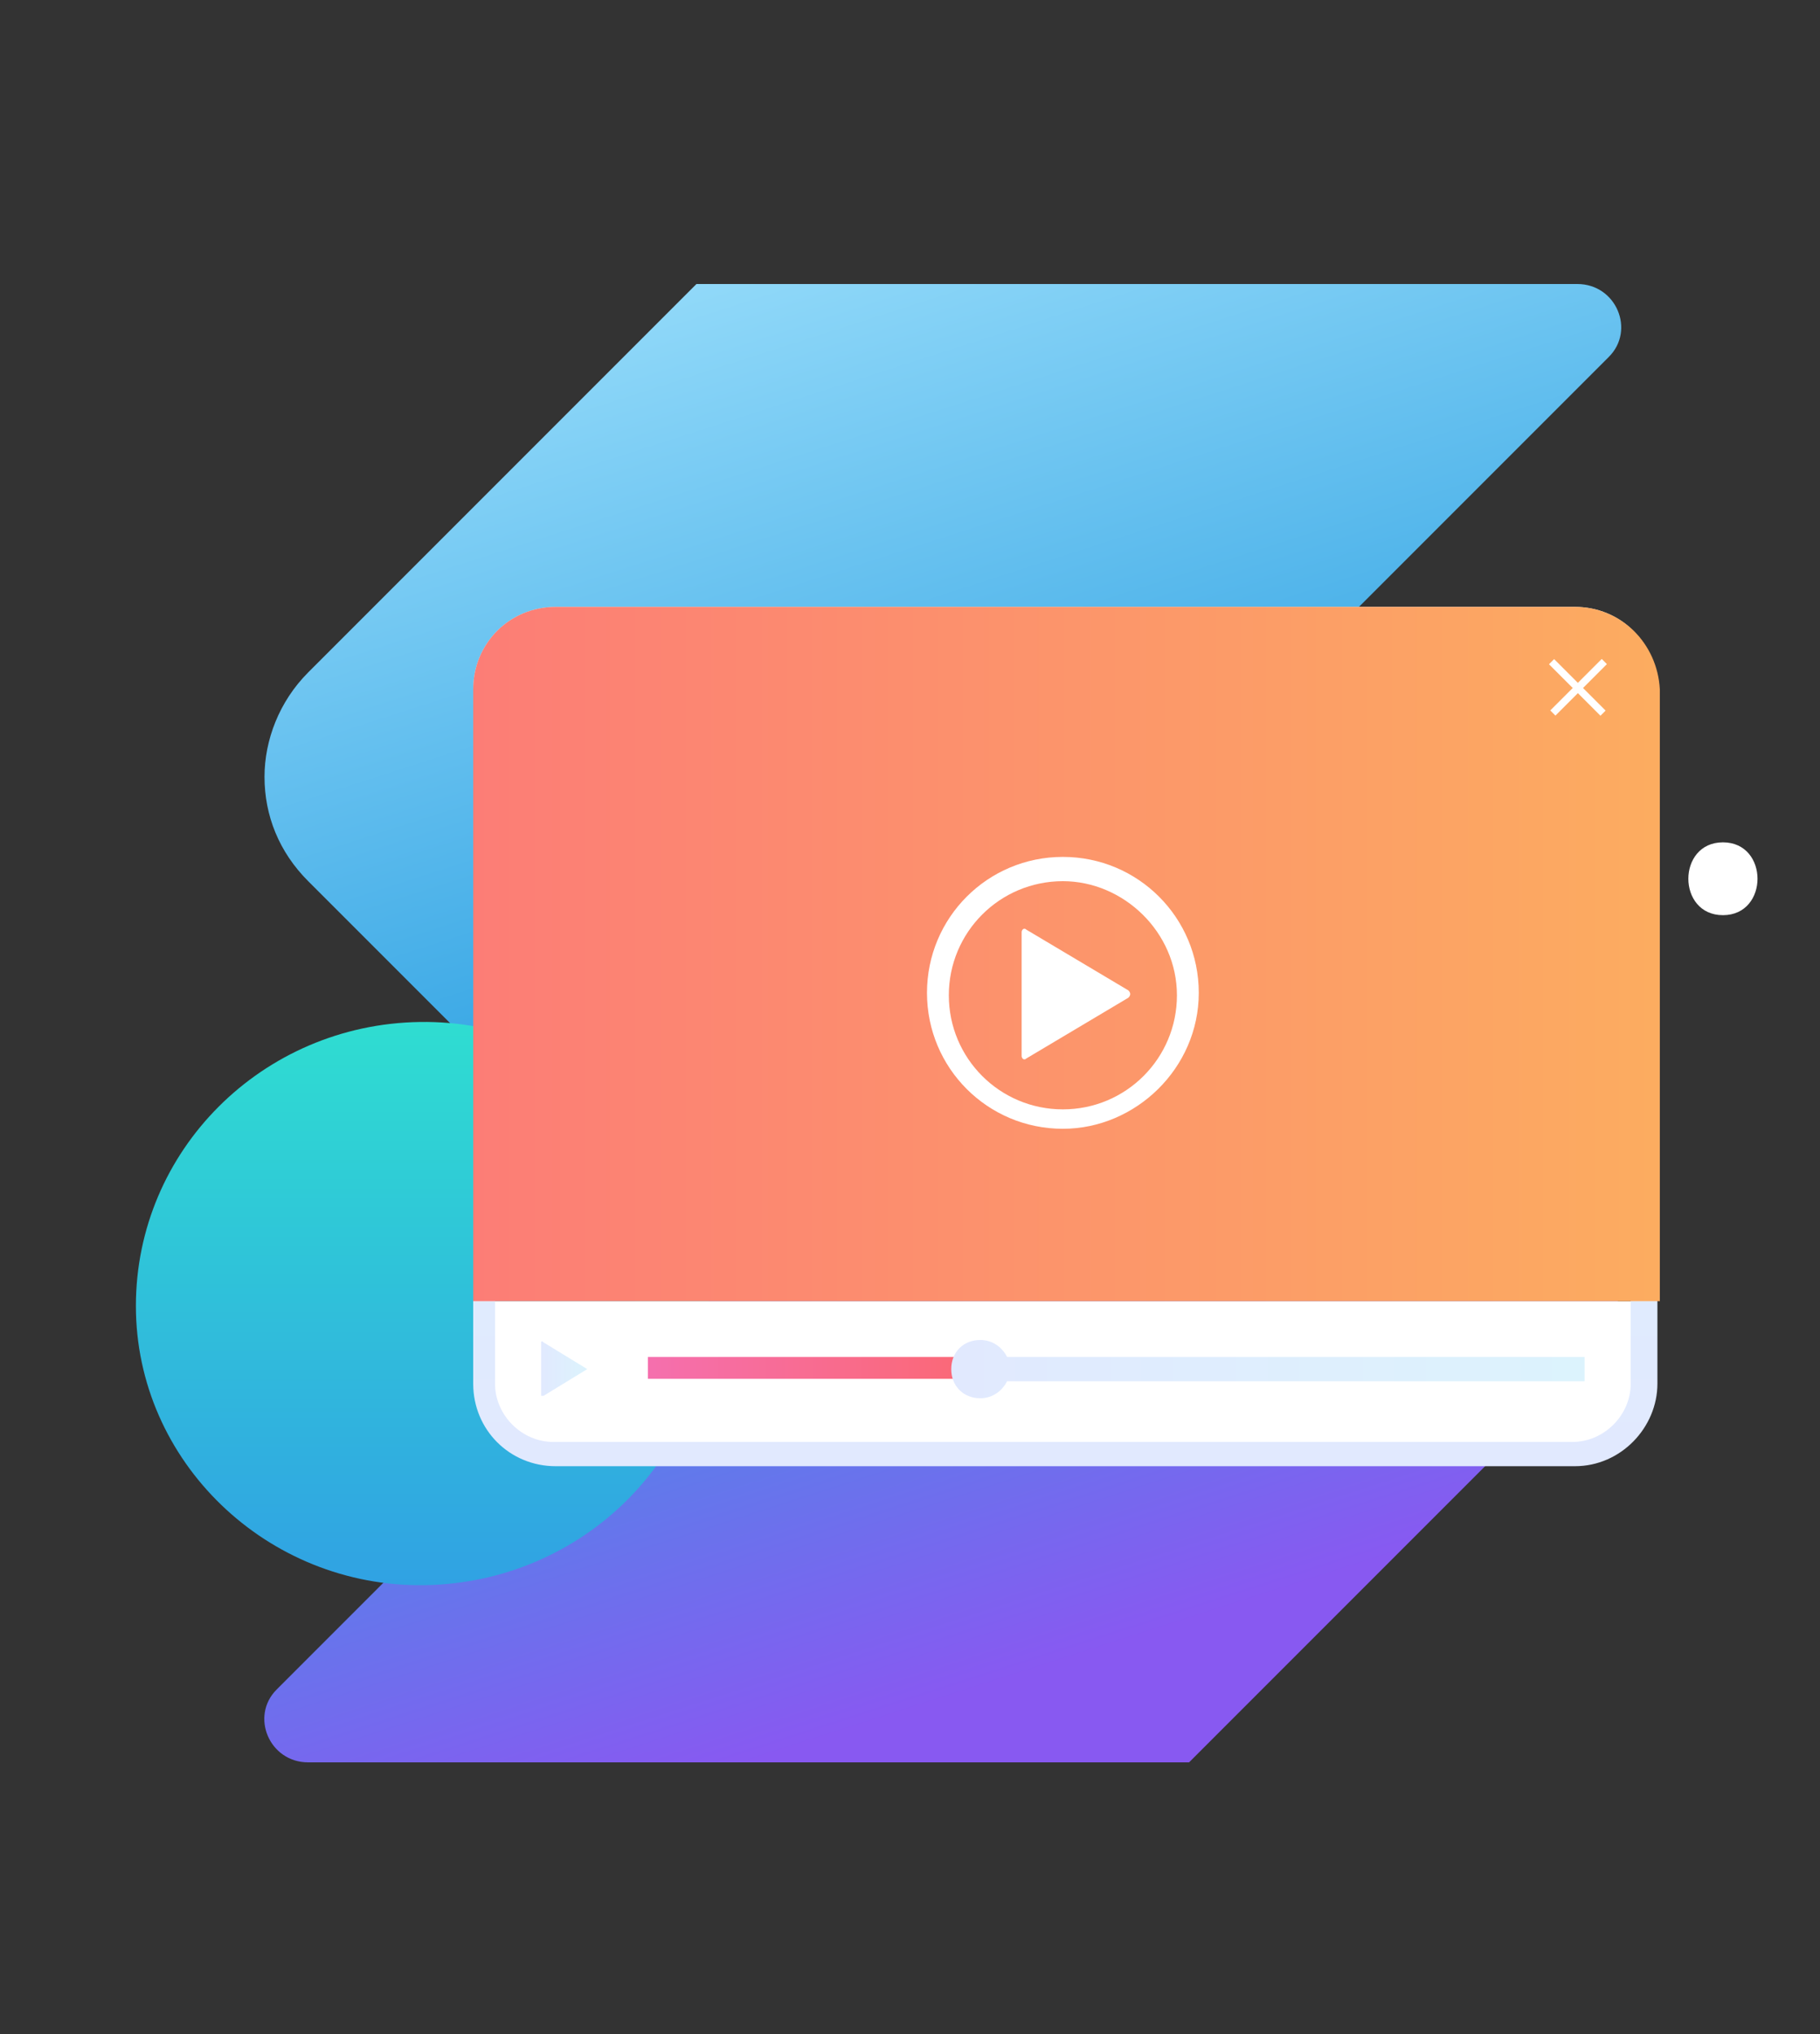<?xml version="1.0" encoding="utf-8"?>
<!-- Generator: Adobe Illustrator 21.1.0, SVG Export Plug-In . SVG Version: 6.00 Build 0)  -->
<svg version="1.1" id="Layer_1" xmlns="http://www.w3.org/2000/svg" xmlns:xlink="http://www.w3.org/1999/xlink" x="0px" y="0px"
	 viewBox="0 0 75 83.8" style="enable-background:new 0 0 75 83.8;" xml:space="preserve">
<rect x="0" y="0" width="75" height="83.8" fill="#333333" stroke="none"/>
<style type="text/css">
	.st0{fill:url(#SVGID_1_);}
	.st1{fill:url(#SVGID_2_);}
	.st2{fill:#FFFFFF;}
	.st3{fill:url(#SVGID_3_);}
	.st4{fill:url(#SVGID_4_);}
	.st5{fill:#CCCCCC;}
	.st6{fill:url(#SVGID_5_);}
	.st7{fill:url(#SVGID_6_);}
	.st8{fill:url(#SVGID_7_);}
	.st9{fill:url(#SVGID_8_);}
	.st10{fill:url(#SVGID_9_);}
	.st11{fill:url(#SVGID_10_);}
	.st12{fill:url(#SVGID_11_);}
	.st13{fill:url(#SVGID_12_);}
	.st14{fill:url(#SVGID_13_);}
	.st15{fill:url(#SVGID_14_);}
	.st16{fill:url(#SVGID_15_);}
	.st17{fill:url(#SVGID_16_);}
	.st18{fill:url(#SVGID_17_);}
	.st19{fill:url(#SVGID_18_);}
</style>
<g>
	<g>
		<linearGradient id="SVGID_1_" gradientUnits="userSpaceOnUse" x1="251.659" y1="159.562" x2="270.659" y2="218.562">
			<stop  offset="0" style="stop-color:#0F39C3"/>
			<stop  offset="1" style="stop-color:#FA96D3"/>
		</linearGradient>
		<path class="st0" d="M289.5,200.3L289.5,200.3L289.5,200.3c0-1.6-0.6-3.1-1.8-4.3l-16-16l17.3-17.3c1.1-1.1,0.3-3-1.3-3h-36.4l0,0
			l0,0l0,0l0,0l0,0v0v0l-16,16c-1.2,1.2-1.8,2.8-1.8,4.3c0,1.6,0.6,3.1,1.8,4.3l16,16v0l0,0h0l-17.3,17.3c-1.1,1.1-0.3,3,1.3,3h36.4
			l0,0v0l0,0l0,0l0,0v0l16-16c0.3-0.3,0.6-0.6,0.8-1C289.2,202.7,289.5,201.5,289.5,200.3L289.5,200.3
			C289.5,200.3,289.5,200.3,289.5,200.3L289.5,200.3z"/>
	</g>
	
		<linearGradient id="SVGID_2_" gradientUnits="userSpaceOnUse" x1="227.112" y1="219.19" x2="227.112" y2="195.524" gradientTransform="matrix(1 -8.533533e-03 8.533533e-03 1 8.729 -5.296)">
		<stop  offset="0" style="stop-color:#FB6874"/>
		<stop  offset="1" style="stop-color:#F56FAE"/>
	</linearGradient>
	<circle class="st1" cx="237.6" cy="200.1" r="11.8"/>
	<g>
		<g>
			<g>
				<path class="st2" d="M269.6,183.6v19.6c0,1.5,1.2,2.8,2.8,2.8h13.7c1.5,0,2.8-1.2,2.8-2.8v-19.6H269.6z"/>
				<g>
					<linearGradient id="SVGID_3_" gradientUnits="userSpaceOnUse" x1="269.087" y1="184.576" x2="289.42" y2="204.564">
						<stop  offset="0" style="stop-color:#F2F2F2"/>
						<stop  offset="1" style="stop-color:#B3B3B3"/>
					</linearGradient>
					<path class="st3" d="M270,184.5v18.9c0,1.1,0.9,2.1,2.1,2.1h14.4c1.1,0,2.1-0.9,2.1-2.1v-18.9h0.9v18.9c0,1.6-1.3,2.9-2.9,2.9
						h-14.4c-1.6,0-2.9-1.3-2.9-2.9v-18.9"/>
				</g>
				<linearGradient id="SVGID_4_" gradientUnits="userSpaceOnUse" x1="271.163" y1="178.848" x2="289.358" y2="178.848">
					<stop  offset="0" style="stop-color:#30A2E3"/>
					<stop  offset="1" style="stop-color:#2FDDD1"/>
				</linearGradient>
				<path class="st4" d="M287.3,173.2h-14c-1.2,0-2.1,0.9-2.1,2.1v9.2h18.2v-9.2C289.4,174.1,288.4,173.2,287.3,173.2z"/>
				<g>
					<path class="st2" d="M281.6,177.1c-0.3-0.2-0.6-0.4-0.9-0.5v1.6c1.1,0.4,1.5,0.9,1.5,1.7v0c0,0.8-0.6,1.4-1.5,1.5v0.8H280v-0.8
						c-0.6-0.1-1.2-0.3-1.7-0.8l0.5-0.7c0.4,0.3,0.7,0.6,1.2,0.6V179c-1-0.4-1.5-0.8-1.5-1.7v0c0-0.8,0.6-1.4,1.5-1.5v-0.5h0.6v0.5
						c0.5,0.1,1,0.3,1.4,0.6L281.6,177.1z M280,178v-1.4c-0.4,0.1-0.6,0.3-0.6,0.7v0C279.5,177.5,279.6,177.7,280,178z M280.7,179.2
						v1.5c0.4-0.1,0.6-0.3,0.6-0.7v0C281.3,179.6,281.1,179.4,280.7,179.2z"/>
				</g>
				<g>
					<rect x="274.3" y="187.9" class="st5" width="11.8" height="0.8"/>
					<rect x="274.3" y="190.2" class="st5" width="11.8" height="0.8"/>
					<polyline class="st5" points="284,193.3 274.3,193.3 274.3,192.5 286.2,192.5 286.2,193.3 284,193.3 					"/>
					<rect x="274.3" y="194.9" class="st5" width="11.8" height="0.8"/>
				</g>
				<linearGradient id="SVGID_5_" gradientUnits="userSpaceOnUse" x1="274.368" y1="199.962" x2="286.154" y2="199.962">
					<stop  offset="1.241987e-03" style="stop-color:#FB993C"/>
					<stop  offset="0.999" style="stop-color:#FFC58E"/>
				</linearGradient>
				<path class="st6" d="M285.6,202.3h-10.7c-0.3,0-0.5-0.2-0.5-0.5v-3.7c0-0.3,0.2-0.5,0.5-0.5h10.7c0.3,0,0.5,0.2,0.5,0.5v3.7
					C286.2,202.1,285.9,202.3,285.6,202.3z"/>
			</g>
			<g>
				<path class="st2" d="M234.2,183.6v19.6c0,1.5,1.2,2.8,2.8,2.8h14.7c1.5,0,2.8-1.2,2.8-2.8v-19.6H234.2z"/>
				<g>
					<linearGradient id="SVGID_6_" gradientUnits="userSpaceOnUse" x1="233.921" y1="184.326" x2="254.762" y2="204.814">
						<stop  offset="0" style="stop-color:#F2F2F2"/>
						<stop  offset="1" style="stop-color:#B3B3B3"/>
					</linearGradient>
					<path class="st7" d="M234.6,184.5v18.9c0,1.1,0.9,2.1,2.1,2.1H252c1.1,0,2.1-0.9,2.1-2.1v-18.9h0.9v18.9c0,1.6-1.3,2.9-2.9,2.9
						h-15.4c-1.6,0-2.9-1.3-2.9-2.9v-18.9"/>
				</g>
				<linearGradient id="SVGID_7_" gradientUnits="userSpaceOnUse" x1="233.751" y1="178.848" x2="251.946" y2="178.848">
					<stop  offset="0" style="stop-color:#30A2E3"/>
					<stop  offset="1" style="stop-color:#2FDDD1"/>
				</linearGradient>
				<path class="st8" d="M249.8,173.2h-14c-1.2,0-2.1,0.9-2.1,2.1v9.2h18.2v-9.2C251.9,174.1,251,173.2,249.8,173.2z"/>
				<g>
					<path class="st2" d="M244.2,177.1c-0.3-0.2-0.6-0.4-0.9-0.5v1.6c1.1,0.4,1.5,0.9,1.5,1.7v0c0,0.8-0.6,1.4-1.5,1.5v0.8h-0.6
						v-0.8c-0.6-0.1-1.2-0.3-1.7-0.8l0.5-0.7c0.4,0.3,0.7,0.6,1.2,0.6V179c-1-0.4-1.5-0.8-1.5-1.7v0c0-0.8,0.6-1.4,1.5-1.5v-0.5h0.6
						v0.5c0.5,0.1,1,0.3,1.4,0.6L244.2,177.1z M242.6,178v-1.4c-0.4,0.1-0.6,0.3-0.6,0.7v0C242.1,177.5,242.2,177.7,242.6,178z
						 M243.2,179.2v1.5c0.4-0.1,0.6-0.3,0.6-0.7v0C243.9,179.6,243.7,179.4,243.2,179.2z"/>
				</g>
				<g>
					<rect x="236.9" y="187.9" class="st5" width="11.8" height="0.8"/>
					<rect x="236.9" y="190.2" class="st5" width="11.8" height="0.8"/>
					<polyline class="st5" points="246.6,193.3 236.9,193.3 236.9,192.5 248.8,192.5 248.8,193.3 246.6,193.3 					"/>
					<rect x="236.9" y="194.9" class="st5" width="11.8" height="0.8"/>
				</g>
				<linearGradient id="SVGID_8_" gradientUnits="userSpaceOnUse" x1="236.955" y1="199.962" x2="248.742" y2="199.962">
					<stop  offset="1.241987e-03" style="stop-color:#FB993C"/>
					<stop  offset="0.999" style="stop-color:#FFC58E"/>
				</linearGradient>
				<path class="st9" d="M248.2,202.3h-10.7c-0.3,0-0.5-0.2-0.5-0.5v-3.7c0-0.3,0.2-0.5,0.5-0.5h10.7c0.3,0,0.5,0.2,0.5,0.5v3.7
					C248.7,202.1,248.5,202.3,248.2,202.3z"/>
			</g>
		</g>
		<g>
			<path class="st2" d="M251.4,183.4v23c0,1.8,1.5,3.3,3.3,3.3h13.8c1.8,0,3.3-1.5,3.3-3.3v-23H251.4z"/>
			<g>
				<linearGradient id="SVGID_9_" gradientUnits="userSpaceOnUse" x1="250.218" y1="185.123" x2="272.874" y2="207.396">
					<stop  offset="0" style="stop-color:#F2F2F2"/>
					<stop  offset="1" style="stop-color:#B3B3B3"/>
				</linearGradient>
				<path class="st10" d="M251.9,184.4v22.2c0,1.3,1.1,2.4,2.4,2.4h14.5c1.3,0,2.4-1.1,2.4-2.4v-22.2h1v22.2c0,1.9-1.5,3.4-3.4,3.4
					h-14.5c-1.9,0-3.4-1.5-3.4-3.4v-22.2"/>
			</g>
			<linearGradient id="SVGID_10_" gradientUnits="userSpaceOnUse" x1="250.884" y1="177.231" x2="272.226" y2="177.231">
				<stop  offset="0" style="stop-color:#30A2E3"/>
				<stop  offset="1" style="stop-color:#2FDDD1"/>
			</linearGradient>
			<path class="st11" d="M269.8,170h-16.4c-1.4,0-2.5,1.1-2.5,2.5v11.9h21.3v-11.9C272.2,171.1,271.1,170,269.8,170z"/>
			<g>
				<path class="st2" d="M263.1,175.7c-0.3-0.3-0.7-0.5-1.1-0.6v1.9c1.3,0.5,1.8,1.1,1.8,2v0c0,1-0.7,1.7-1.8,1.8v1h-0.8v-1
					c-0.7-0.1-1.4-0.4-2-0.9l0.6-0.8c0.4,0.4,0.9,0.7,1.4,0.8v-2c-1.2-0.5-1.7-1-1.7-1.9v0c0-1,0.7-1.6,1.7-1.8v-0.6h0.8v0.6
					c0.6,0.1,1.2,0.3,1.6,0.7L263.1,175.7z M261.3,176.8v-1.6c-0.5,0.1-0.7,0.4-0.7,0.8v0C260.6,176.3,260.8,176.5,261.3,176.8z
					 M262,178.2v1.7c0.5-0.1,0.7-0.4,0.7-0.8v0C262.7,178.7,262.6,178.5,262,178.2z"/>
			</g>
			<g>
				<rect x="254.6" y="188.4" class="st5" width="13.9" height="0.9"/>
				<rect x="254.6" y="191.1" class="st5" width="13.9" height="0.9"/>
				<polyline class="st5" points="266,194.8 254.6,194.8 254.6,193.9 268.5,193.9 268.5,194.8 266,194.8 				"/>
				<rect x="254.6" y="196.6" class="st5" width="13.9" height="0.9"/>
			</g>
			<linearGradient id="SVGID_11_" gradientUnits="userSpaceOnUse" x1="254.642" y1="202.583" x2="268.467" y2="202.583">
				<stop  offset="1.241987e-03" style="stop-color:#FB993C"/>
				<stop  offset="0.999" style="stop-color:#FFC58E"/>
			</linearGradient>
			<path class="st12" d="M267.8,205.4h-12.6c-0.4,0-0.6-0.3-0.6-0.6v-4.3c0-0.4,0.3-0.6,0.6-0.6h12.6c0.4,0,0.6,0.3,0.6,0.6v4.3
				C268.5,205.1,268.2,205.4,267.8,205.4z"/>
		</g>
	</g>
</g>
<g>
	<g>
		<g>
			<path class="st2" d="M71,37.7c1.9,0,1.9-3,0-3C69.1,34.7,69.1,37.7,71,37.7L71,37.7z"/>
		</g>
	</g>
	<g>
		<g>
			<g>
				<linearGradient id="SVGID_12_" gradientUnits="userSpaceOnUse" x1="28.985" y1="11.519" x2="47.985" y2="70.519">
					<stop  offset="0" style="stop-color:#91D9F9"/>
					<stop  offset="0.496" style="stop-color:#30A2E3"/>
					<stop  offset="0.948" style="stop-color:#8859F1"/>
				</linearGradient>
				<path class="st13" d="M66.8,52.3L66.8,52.3L66.8,52.3c0-1.6-0.6-3.1-1.8-4.3l-16-16l17.3-17.3c1.1-1.1,0.3-3-1.3-3H28.7l0,0l0,0
					l0,0l0,0l0,0v0v0l-16,16c-1.2,1.2-1.8,2.8-1.8,4.3c0,1.6,0.6,3.1,1.8,4.3l16,16v0l0,0h0L11.4,69.6c-1.1,1.1-0.3,3,1.3,3H49l0,0
					v0l0,0l0,0l0,0v0l16-16c0.3-0.3,0.6-0.6,0.8-1C66.5,54.6,66.8,53.5,66.8,52.3L66.8,52.3C66.8,52.3,66.8,52.3,66.8,52.3
					L66.8,52.3z"/>
			</g>
		</g>
		<g>
			<linearGradient id="SVGID_13_" gradientUnits="userSpaceOnUse" x1="17.395" y1="65.28" x2="17.395" y2="42.083">
				<stop  offset="0" style="stop-color:#30A2E3"/>
				<stop  offset="1" style="stop-color:#2FDDD1"/>
			</linearGradient>
			<path class="st14" d="M29.2,53.6C29.3,60,24,65.2,17.5,65.3S5.6,60.2,5.6,53.8s5.2-11.6,11.7-11.7C23.8,42,29.2,47.2,29.2,53.6z"
				/>
			<g>
				<path class="st2" d="M19.9,53.6v3.1c0,1.8,1.5,3.3,3.4,3.3h41.3c1.8,0,3.4-1.5,3.4-3.3v-3.1H19.9z"/>
				<linearGradient id="SVGID_14_" gradientUnits="userSpaceOnUse" x1="43.856" y1="60.352" x2="43.856" y2="24.965">
					<stop  offset="0" style="stop-color:#E1E9FE"/>
					<stop  offset="1" style="stop-color:#DCF3FD"/>
				</linearGradient>
				<path class="st15" d="M64.9,60.4h-42c-1.9,0-3.4-1.5-3.4-3.4V28.4c0-1.9,1.5-3.4,3.4-3.4h42c1.9,0,3.4,1.5,3.4,3.4v28.6
					C68.3,58.8,66.8,60.4,64.9,60.4z M22.8,26c-1.3,0-2.4,1.1-2.4,2.4v28.6c0,1.3,1.1,2.4,2.4,2.4h42c1.3,0,2.4-1.1,2.4-2.4V28.4
					c0-1.3-1.1-2.4-2.4-2.4H22.8z"/>
				<linearGradient id="SVGID_15_" gradientUnits="userSpaceOnUse" x1="19.43" y1="39.295" x2="68.282" y2="39.295">
					<stop  offset="0" style="stop-color:#FC7D76"/>
					<stop  offset="1" style="stop-color:#FCAC60"/>
				</linearGradient>
				<path class="st16" d="M64.9,25h-42c-1.9,0-3.4,1.5-3.4,3.4v25.2h48.9V28.4C68.3,26.5,66.8,25,64.9,25z"/>
				<g>
					<g>
						<path class="st2" d="M46.5,41.1l-4.2,2.5c-0.1,0.1-0.2,0-0.2-0.1l0-5.1c0-0.1,0.1-0.2,0.2-0.1l4.2,2.5
							C46.6,40.9,46.6,41,46.5,41.1z"/>
					</g>
					<g>
						<path class="st2" d="M43.8,46.5c-3.1,0-5.6-2.5-5.6-5.6s2.5-5.6,5.6-5.6s5.6,2.5,5.6,5.6S46.8,46.5,43.8,46.5z M43.8,36.3
							c-2.6,0-4.7,2.1-4.7,4.7s2.1,4.7,4.7,4.7s4.7-2.1,4.7-4.7S46.3,36.3,43.8,36.3z"/>
					</g>
				</g>
				<g>
					<g>
						<linearGradient id="SVGID_16_" gradientUnits="userSpaceOnUse" x1="26.674" y1="56.345" x2="40.359" y2="56.345">
							<stop  offset="0" style="stop-color:#F56FAE"/>
							<stop  offset="1" style="stop-color:#FB6874"/>
						</linearGradient>
						<rect x="26.7" y="55.9" class="st17" width="13.7" height="0.9"/>
						<linearGradient id="SVGID_17_" gradientUnits="userSpaceOnUse" x1="39.234" y1="56.345" x2="65.27" y2="56.345">
							<stop  offset="0" style="stop-color:#E1E9FE"/>
							<stop  offset="1" style="stop-color:#DCF3FD"/>
						</linearGradient>
						<path class="st18" d="M65.3,55.9H41.5c-0.2-0.4-0.6-0.7-1.1-0.7c-0.7,0-1.2,0.5-1.2,1.2s0.5,1.2,1.2,1.2
							c0.5,0,0.9-0.3,1.1-0.7h23.8V55.9z"/>
					</g>
					<linearGradient id="SVGID_18_" gradientUnits="userSpaceOnUse" x1="22.272" y1="56.349" x2="24.192" y2="56.349">
						<stop  offset="0" style="stop-color:#E1E9FE"/>
						<stop  offset="1" style="stop-color:#DCF3FD"/>
					</linearGradient>
					<path class="st19" d="M24.2,56.4l-1.8,1.1c0,0-0.1,0-0.1,0l0-2.2c0,0,0-0.1,0.1,0L24.2,56.4C24.2,56.3,24.2,56.4,24.2,56.4z"/>
				</g>
			</g>
		</g>
		<g>
			<g>
				
					<rect x="63.5" y="28.2" transform="matrix(0.707 0.707 -0.707 0.707 39.087 -37.68)" class="st2" width="3" height="0.3"/>
			</g>
			<g>
				
					<rect x="63.5" y="28.2" transform="matrix(-0.707 0.707 -0.707 -0.707 131.05 2.401)" class="st2" width="3" height="0.3"/>
			</g>
		</g>
	</g>
</g>
</svg>
